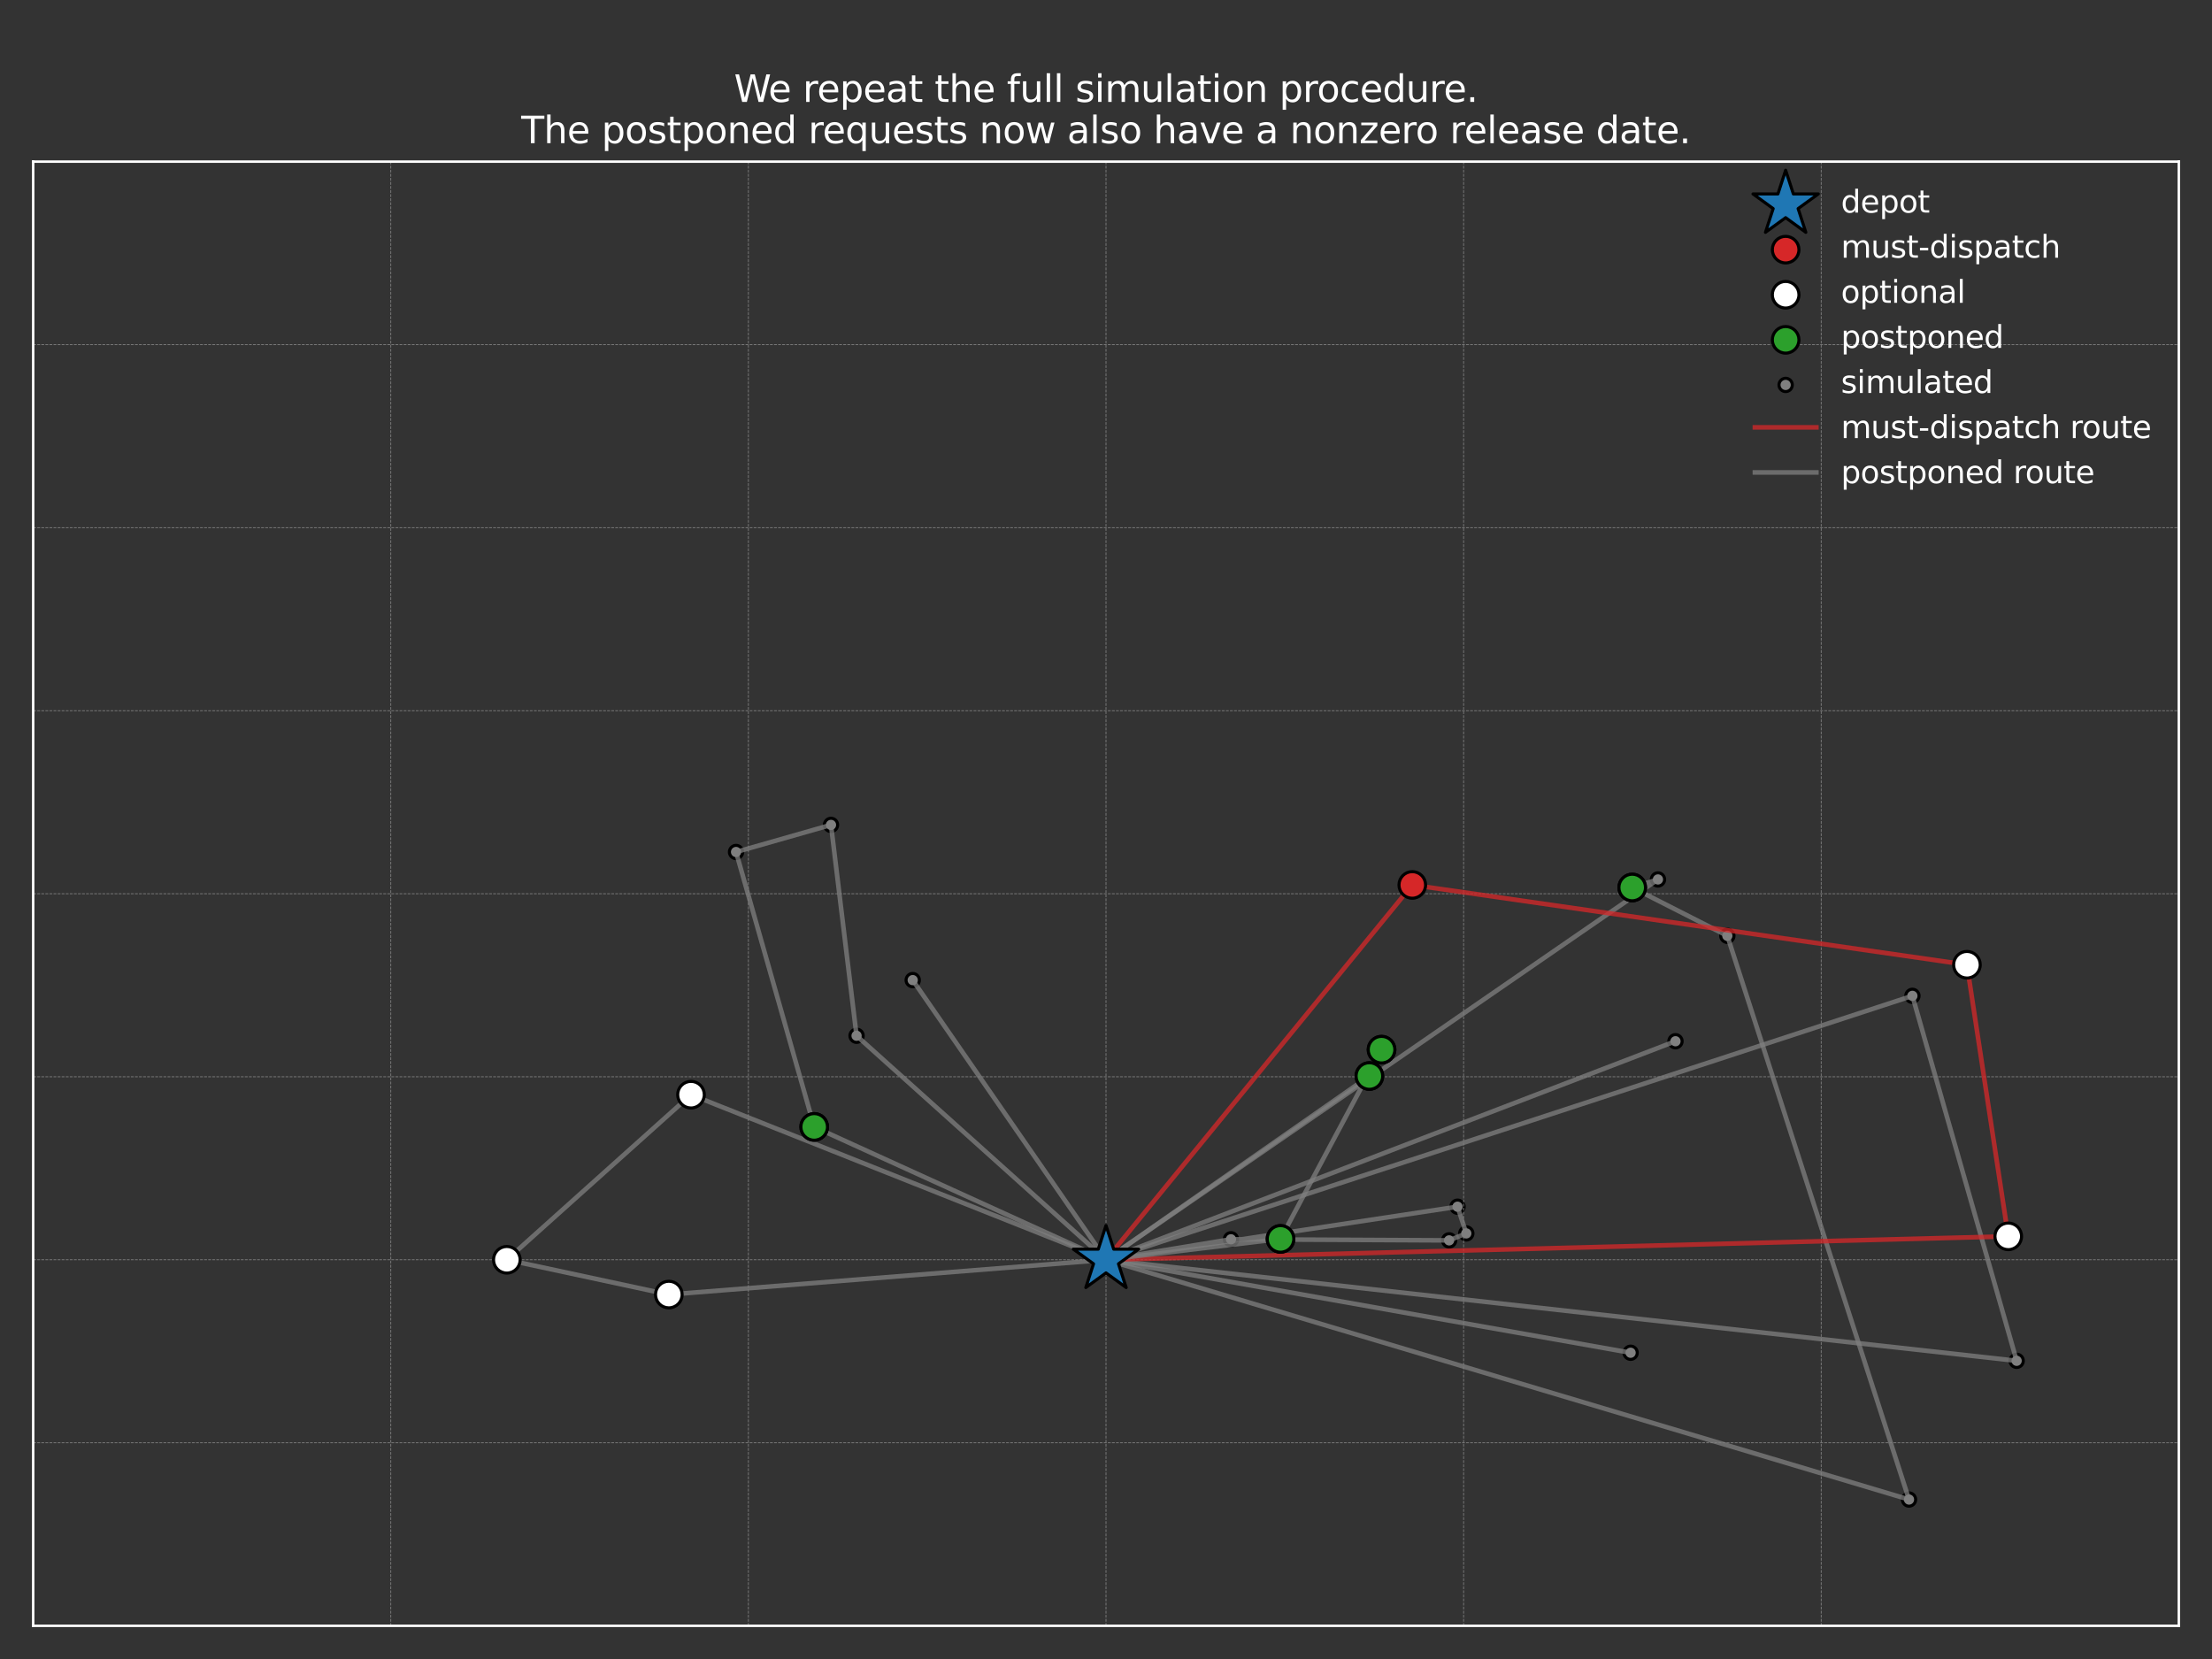 <?xml version="1.0" encoding="utf-8" standalone="no"?>
<!DOCTYPE svg PUBLIC "-//W3C//DTD SVG 1.1//EN"
  "http://www.w3.org/Graphics/SVG/1.1/DTD/svg11.dtd">
<svg xmlns:xlink="http://www.w3.org/1999/xlink" width="720pt" height="540pt" viewBox="0 0 720 540" xmlns="http://www.w3.org/2000/svg" version="1.1">
 <rect x="0" y="0" width="720" height="540" fill="#333333" stroke="none"/>
 <defs>
  <style type="text/css">*{stroke-linejoin: round; stroke-linecap: butt}</style>
 </defs>
 <g id="figure_1">
  <g id="patch_1">
   <path d="M 0 540 
L 720 540 
L 720 0 
L 0 0 
L 0 540 
z
" style="fill: none"/>
  </g>
  <g id="axes_1">
   <g id="patch_2">
    <path d="M 10.8 529.2 
L 709.2 529.2 
L 709.2 52.608 
L 10.8 52.608 
L 10.8 529.2 
z
" style="fill: none"/>
   </g>
   <g id="PathCollection_1">
    <defs>
     <path id="m64083b9bdc" d="M 0 2.165 
C 0.574 2.165 1.125 1.937 1.531 1.531 
C 1.937 1.125 2.165 0.574 2.165 0 
C 2.165 -0.574 1.937 -1.125 1.531 -1.531 
C 1.125 -1.937 0.574 -2.165 0 -2.165 
C -0.574 -2.165 -1.125 -1.937 -1.531 -1.531 
C -1.937 -1.125 -2.165 -0.574 -2.165 0 
C -2.165 0.574 -1.937 1.125 -1.531 1.531 
C -1.125 1.937 -0.574 2.165 0 2.165 
z
" style="stroke: #000000"/>
    </defs>
    <g clip-path="url(#p5bcfadcd04)">
     <use xlink:href="#m64083b9bdc" x="474.421" y="392.776" style="fill: #7f7f7f; stroke: #000000"/>
     <use xlink:href="#m64083b9bdc" x="278.811" y="337.133" style="fill: #7f7f7f; stroke: #000000"/>
     <use xlink:href="#m64083b9bdc" x="545.367" y="338.921" style="fill: #7f7f7f; stroke: #000000"/>
     <use xlink:href="#m64083b9bdc" x="539.663" y="286.257" style="fill: #7f7f7f; stroke: #000000"/>
     <use xlink:href="#m64083b9bdc" x="239.584" y="277.321" style="fill: #7f7f7f; stroke: #000000"/>
     <use xlink:href="#m64083b9bdc" x="400.682" y="403.38" style="fill: #7f7f7f; stroke: #000000"/>
     <use xlink:href="#m64083b9bdc" x="270.488" y="268.504" style="fill: #7f7f7f; stroke: #000000"/>
     <use xlink:href="#m64083b9bdc" x="449.686" y="341.661" style="fill: #7f7f7f; stroke: #000000"/>
     <use xlink:href="#m64083b9bdc" x="471.686" y="403.737" style="fill: #7f7f7f; stroke: #000000"/>
     <use xlink:href="#m64083b9bdc" x="562.245" y="304.606" style="fill: #7f7f7f; stroke: #000000"/>
     <use xlink:href="#m64083b9bdc" x="477.273" y="401.473" style="fill: #7f7f7f; stroke: #000000"/>
     <use xlink:href="#m64083b9bdc" x="621.376" y="488.094" style="fill: #7f7f7f; stroke: #000000"/>
     <use xlink:href="#m64083b9bdc" x="530.759" y="440.316" style="fill: #7f7f7f; stroke: #000000"/>
     <use xlink:href="#m64083b9bdc" x="297.086" y="319.023" style="fill: #7f7f7f; stroke: #000000"/>
     <use xlink:href="#m64083b9bdc" x="622.482" y="324.146" style="fill: #7f7f7f; stroke: #000000"/>
     <use xlink:href="#m64083b9bdc" x="656.413" y="442.937" style="fill: #7f7f7f; stroke: #000000"/>
    </g>
   </g>
   <g id="matplotlib.axis_1">
    <g id="xtick_1">
     <g id="line2d_1">
      <path d="M 10.8 529.2 
L 10.8 52.608 
" clip-path="url(#p5bcfadcd04)" style="fill: none; stroke-dasharray: 0.925,0.4; stroke-dashoffset: 0; stroke: #808080; stroke-width: 0.25"/>
     </g>
    </g>
    <g id="xtick_2">
     <g id="line2d_2">
      <path d="M 127.2 529.2 
L 127.2 52.608 
" clip-path="url(#p5bcfadcd04)" style="fill: none; stroke-dasharray: 0.925,0.4; stroke-dashoffset: 0; stroke: #808080; stroke-width: 0.25"/>
     </g>
    </g>
    <g id="xtick_3">
     <g id="line2d_3">
      <path d="M 243.6 529.2 
L 243.6 52.608 
" clip-path="url(#p5bcfadcd04)" style="fill: none; stroke-dasharray: 0.925,0.4; stroke-dashoffset: 0; stroke: #808080; stroke-width: 0.25"/>
     </g>
    </g>
    <g id="xtick_4">
     <g id="line2d_4">
      <path d="M 360 529.2 
L 360 52.608 
" clip-path="url(#p5bcfadcd04)" style="fill: none; stroke-dasharray: 0.925,0.4; stroke-dashoffset: 0; stroke: #808080; stroke-width: 0.25"/>
     </g>
    </g>
    <g id="xtick_5">
     <g id="line2d_5">
      <path d="M 476.4 529.2 
L 476.4 52.608 
" clip-path="url(#p5bcfadcd04)" style="fill: none; stroke-dasharray: 0.925,0.4; stroke-dashoffset: 0; stroke: #808080; stroke-width: 0.25"/>
     </g>
    </g>
    <g id="xtick_6">
     <g id="line2d_6">
      <path d="M 592.8 529.2 
L 592.8 52.608 
" clip-path="url(#p5bcfadcd04)" style="fill: none; stroke-dasharray: 0.925,0.4; stroke-dashoffset: 0; stroke: #808080; stroke-width: 0.25"/>
     </g>
    </g>
    <g id="xtick_7">
     <g id="line2d_7">
      <path d="M 709.2 529.2 
L 709.2 52.608 
" clip-path="url(#p5bcfadcd04)" style="fill: none; stroke-dasharray: 0.925,0.4; stroke-dashoffset: 0; stroke: #808080; stroke-width: 0.25"/>
     </g>
    </g>
   </g>
   <g id="matplotlib.axis_2">
    <g id="ytick_1">
     <g id="line2d_8">
      <path d="M 10.8 529.2 
L 709.2 529.2 
" clip-path="url(#p5bcfadcd04)" style="fill: none; stroke-dasharray: 0.925,0.4; stroke-dashoffset: 0; stroke: #808080; stroke-width: 0.25"/>
     </g>
    </g>
    <g id="ytick_2">
     <g id="line2d_9">
      <path d="M 10.8 469.626 
L 709.2 469.626 
" clip-path="url(#p5bcfadcd04)" style="fill: none; stroke-dasharray: 0.925,0.4; stroke-dashoffset: 0; stroke: #808080; stroke-width: 0.25"/>
     </g>
    </g>
    <g id="ytick_3">
     <g id="line2d_10">
      <path d="M 10.8 410.052 
L 709.2 410.052 
" clip-path="url(#p5bcfadcd04)" style="fill: none; stroke-dasharray: 0.925,0.4; stroke-dashoffset: 0; stroke: #808080; stroke-width: 0.25"/>
     </g>
    </g>
    <g id="ytick_4">
     <g id="line2d_11">
      <path d="M 10.8 350.478 
L 709.2 350.478 
" clip-path="url(#p5bcfadcd04)" style="fill: none; stroke-dasharray: 0.925,0.4; stroke-dashoffset: 0; stroke: #808080; stroke-width: 0.25"/>
     </g>
    </g>
    <g id="ytick_5">
     <g id="line2d_12">
      <path d="M 10.8 290.904 
L 709.2 290.904 
" clip-path="url(#p5bcfadcd04)" style="fill: none; stroke-dasharray: 0.925,0.4; stroke-dashoffset: 0; stroke: #808080; stroke-width: 0.25"/>
     </g>
    </g>
    <g id="ytick_6">
     <g id="line2d_13">
      <path d="M 10.8 231.33 
L 709.2 231.33 
" clip-path="url(#p5bcfadcd04)" style="fill: none; stroke-dasharray: 0.925,0.4; stroke-dashoffset: 0; stroke: #808080; stroke-width: 0.25"/>
     </g>
    </g>
    <g id="ytick_7">
     <g id="line2d_14">
      <path d="M 10.8 171.756 
L 709.2 171.756 
" clip-path="url(#p5bcfadcd04)" style="fill: none; stroke-dasharray: 0.925,0.4; stroke-dashoffset: 0; stroke: #808080; stroke-width: 0.25"/>
     </g>
    </g>
    <g id="ytick_8">
     <g id="line2d_15">
      <path d="M 10.8 112.182 
L 709.2 112.182 
" clip-path="url(#p5bcfadcd04)" style="fill: none; stroke-dasharray: 0.925,0.4; stroke-dashoffset: 0; stroke: #808080; stroke-width: 0.25"/>
     </g>
    </g>
    <g id="ytick_9">
     <g id="line2d_16">
      <path d="M 10.8 52.608 
L 709.2 52.608 
" clip-path="url(#p5bcfadcd04)" style="fill: none; stroke-dasharray: 0.925,0.4; stroke-dashoffset: 0; stroke: #808080; stroke-width: 0.25"/>
     </g>
    </g>
   </g>
   <g id="line2d_17"/>
   <g id="line2d_18"/>
   <g id="line2d_19">
    <path d="M 360 410.052 
L 530.759 440.316 
L 360 410.052 
" clip-path="url(#p5bcfadcd04)" style="fill: none; stroke: #7f7f7f; stroke-opacity: 0.75; stroke-width: 1.5; stroke-linecap: square"/>
   </g>
   <g id="line2d_20">
    <path d="M 360 410.052 
L 656.413 442.937 
L 622.482 324.146 
L 360 410.052 
" clip-path="url(#p5bcfadcd04)" style="fill: none; stroke: #7f7f7f; stroke-opacity: 0.75; stroke-width: 1.5; stroke-linecap: square"/>
   </g>
   <g id="line2d_21">
    <path d="M 360 410.052 
L 474.421 392.776 
L 477.273 401.473 
L 471.686 403.737 
L 400.682 403.38 
L 360 410.052 
" clip-path="url(#p5bcfadcd04)" style="fill: none; stroke: #7f7f7f; stroke-opacity: 0.75; stroke-width: 1.5; stroke-linecap: square"/>
   </g>
   <g id="line2d_22">
    <path d="M 360 410.052 
L 539.663 286.257 
L 531.283 288.878 
L 562.245 304.606 
L 621.376 488.094 
L 360 410.052 
" clip-path="url(#p5bcfadcd04)" style="fill: none; stroke: #7f7f7f; stroke-opacity: 0.75; stroke-width: 1.5; stroke-linecap: square"/>
   </g>
   <g id="line2d_23">
    <path d="M 360 410.052 
L 459.697 288.044 
L 640.233 314.019 
L 653.677 402.427 
L 360 410.052 
" clip-path="url(#p5bcfadcd04)" style="fill: none; stroke: #d62728; stroke-opacity: 0.75; stroke-width: 1.5; stroke-linecap: square"/>
   </g>
   <g id="line2d_24">
    <path d="M 360 410.052 
L 545.367 338.921 
L 360 410.052 
" clip-path="url(#p5bcfadcd04)" style="fill: none; stroke: #7f7f7f; stroke-opacity: 0.75; stroke-width: 1.5; stroke-linecap: square"/>
   </g>
   <g id="line2d_25">
    <path d="M 360 410.052 
L 416.803 403.261 
L 449.686 341.661 
L 449.686 341.661 
L 445.729 350.24 
L 360 410.052 
" clip-path="url(#p5bcfadcd04)" style="fill: none; stroke: #7f7f7f; stroke-opacity: 0.75; stroke-width: 1.5; stroke-linecap: square"/>
   </g>
   <g id="line2d_26">
    <path d="M 360 410.052 
L 297.086 319.023 
L 360 410.052 
" clip-path="url(#p5bcfadcd04)" style="fill: none; stroke: #7f7f7f; stroke-opacity: 0.75; stroke-width: 1.5; stroke-linecap: square"/>
   </g>
   <g id="line2d_27">
    <path d="M 360 410.052 
L 278.811 337.133 
L 270.488 268.504 
L 239.584 277.321 
L 265.018 366.801 
L 360 410.052 
" clip-path="url(#p5bcfadcd04)" style="fill: none; stroke: #7f7f7f; stroke-opacity: 0.75; stroke-width: 1.5; stroke-linecap: square"/>
   </g>
   <g id="line2d_28">
    <path d="M 360 410.052 
L 217.701 421.371 
L 164.972 410.052 
L 224.918 356.316 
L 360 410.052 
" clip-path="url(#p5bcfadcd04)" style="fill: none; stroke: #7f7f7f; stroke-opacity: 0.75; stroke-width: 1.5; stroke-linecap: square"/>
   </g>
   <g id="line2d_29">
    <path d="M 360 410.052 
L 360 410.052 
" clip-path="url(#p5bcfadcd04)" style="fill: none; stroke: #7f7f7f; stroke-opacity: 0.75; stroke-width: 1.5; stroke-linecap: square"/>
   </g>
   <g id="line2d_30">
    <path d="M 360 410.052 
L 360 410.052 
" clip-path="url(#p5bcfadcd04)" style="fill: none; stroke: #7f7f7f; stroke-opacity: 0.75; stroke-width: 1.5; stroke-linecap: square"/>
   </g>
   <g id="line2d_31">
    <path d="M 360 410.052 
L 360 410.052 
" clip-path="url(#p5bcfadcd04)" style="fill: none; stroke: #7f7f7f; stroke-opacity: 0.75; stroke-width: 1.5; stroke-linecap: square"/>
   </g>
   <g id="line2d_32">
    <path d="M 360 410.052 
L 360 410.052 
" clip-path="url(#p5bcfadcd04)" style="fill: none; stroke: #7f7f7f; stroke-opacity: 0.75; stroke-width: 1.5; stroke-linecap: square"/>
   </g>
   <g id="line2d_33">
    <path d="M 360 410.052 
L 360 410.052 
" clip-path="url(#p5bcfadcd04)" style="fill: none; stroke: #7f7f7f; stroke-opacity: 0.75; stroke-width: 1.5; stroke-linecap: square"/>
   </g>
   <g id="line2d_34">
    <path d="M 360 410.052 
L 360 410.052 
" clip-path="url(#p5bcfadcd04)" style="fill: none; stroke: #7f7f7f; stroke-opacity: 0.75; stroke-width: 1.5; stroke-linecap: square"/>
   </g>
   <g id="line2d_35">
    <path d="M 360 410.052 
L 360 410.052 
" clip-path="url(#p5bcfadcd04)" style="fill: none; stroke: #7f7f7f; stroke-opacity: 0.75; stroke-width: 1.5; stroke-linecap: square"/>
   </g>
   <g id="line2d_36">
    <path d="M 360 410.052 
L 360 410.052 
" clip-path="url(#p5bcfadcd04)" style="fill: none; stroke: #7f7f7f; stroke-opacity: 0.75; stroke-width: 1.5; stroke-linecap: square"/>
   </g>
   <g id="line2d_37">
    <path d="M 360 410.052 
L 360 410.052 
" clip-path="url(#p5bcfadcd04)" style="fill: none; stroke: #7f7f7f; stroke-opacity: 0.75; stroke-width: 1.5; stroke-linecap: square"/>
   </g>
   <g id="line2d_38">
    <path d="M 360 410.052 
L 360 410.052 
" clip-path="url(#p5bcfadcd04)" style="fill: none; stroke: #7f7f7f; stroke-opacity: 0.75; stroke-width: 1.5; stroke-linecap: square"/>
   </g>
   <g id="line2d_39">
    <path d="M 360 410.052 
L 360 410.052 
" clip-path="url(#p5bcfadcd04)" style="fill: none; stroke: #7f7f7f; stroke-opacity: 0.75; stroke-width: 1.5; stroke-linecap: square"/>
   </g>
   <g id="line2d_40">
    <path d="M 360 410.052 
L 360 410.052 
" clip-path="url(#p5bcfadcd04)" style="fill: none; stroke: #7f7f7f; stroke-opacity: 0.75; stroke-width: 1.5; stroke-linecap: square"/>
   </g>
   <g id="line2d_41">
    <path d="M 360 410.052 
L 360 410.052 
" clip-path="url(#p5bcfadcd04)" style="fill: none; stroke: #7f7f7f; stroke-opacity: 0.75; stroke-width: 1.5; stroke-linecap: square"/>
   </g>
   <g id="line2d_42">
    <path d="M 360 410.052 
L 360 410.052 
" clip-path="url(#p5bcfadcd04)" style="fill: none; stroke: #7f7f7f; stroke-opacity: 0.75; stroke-width: 1.5; stroke-linecap: square"/>
   </g>
   <g id="line2d_43">
    <path d="M 360 410.052 
L 360 410.052 
" clip-path="url(#p5bcfadcd04)" style="fill: none; stroke: #7f7f7f; stroke-opacity: 0.75; stroke-width: 1.5; stroke-linecap: square"/>
   </g>
   <g id="line2d_44">
    <path d="M 360 410.052 
L 360 410.052 
" clip-path="url(#p5bcfadcd04)" style="fill: none; stroke: #7f7f7f; stroke-opacity: 0.75; stroke-width: 1.5; stroke-linecap: square"/>
   </g>
   <g id="line2d_45">
    <path d="M 360 410.052 
L 360 410.052 
" clip-path="url(#p5bcfadcd04)" style="fill: none; stroke: #7f7f7f; stroke-opacity: 0.75; stroke-width: 1.5; stroke-linecap: square"/>
   </g>
   <g id="patch_3">
    <path d="M 10.8 529.2 
L 10.8 52.608 
" style="fill: none; stroke: #ffffff; stroke-width: 0.8; stroke-linejoin: miter; stroke-linecap: square"/>
   </g>
   <g id="patch_4">
    <path d="M 709.2 529.2 
L 709.2 52.608 
" style="fill: none; stroke: #ffffff; stroke-width: 0.8; stroke-linejoin: miter; stroke-linecap: square"/>
   </g>
   <g id="patch_5">
    <path d="M 10.8 529.2 
L 709.2 529.2 
" style="fill: none; stroke: #ffffff; stroke-width: 0.8; stroke-linejoin: miter; stroke-linecap: square"/>
   </g>
   <g id="patch_6">
    <path d="M 10.8 52.608 
L 709.2 52.608 
" style="fill: none; stroke: #ffffff; stroke-width: 0.8; stroke-linejoin: miter; stroke-linecap: square"/>
   </g>
   <g id="PathCollection_2">
    <defs>
     <path id="m576230847d" d="M 0 4.33 
C 1.148 4.33 2.25 3.874 3.062 3.062 
C 3.874 2.25 4.33 1.148 4.33 0 
C 4.33 -1.148 3.874 -2.25 3.062 -3.062 
C 2.25 -3.874 1.148 -4.33 0 -4.33 
C -1.148 -4.33 -2.25 -3.874 -3.062 -3.062 
C -3.874 -2.25 -4.33 -1.148 -4.33 0 
C -4.33 1.148 -3.874 2.25 -3.062 3.062 
C -2.25 3.874 -1.148 4.33 0 4.33 
z
" style="stroke: #000000"/>
    </defs>
    <g clip-path="url(#p5bcfadcd04)">
     <use xlink:href="#m576230847d" x="459.697" y="288.044" style="fill: #d62728; stroke: #000000"/>
    </g>
   </g>
   <g id="PathCollection_3">
    <defs>
     <path id="m74c80fb7c3" d="M 0 4.33 
C 1.148 4.33 2.25 3.874 3.062 3.062 
C 3.874 2.25 4.33 1.148 4.33 0 
C 4.33 -1.148 3.874 -2.25 3.062 -3.062 
C 2.25 -3.874 1.148 -4.33 0 -4.33 
C -1.148 -4.33 -2.25 -3.874 -3.062 -3.062 
C -3.874 -2.25 -4.33 -1.148 -4.33 0 
C -4.33 1.148 -3.874 2.25 -3.062 3.062 
C -2.25 3.874 -1.148 4.33 0 4.33 
z
" style="stroke: #000000"/>
    </defs>
    <g clip-path="url(#p5bcfadcd04)">
     <use xlink:href="#m74c80fb7c3" x="217.701" y="421.371" style="fill: #ffffff; stroke: #000000"/>
     <use xlink:href="#m74c80fb7c3" x="445.729" y="350.24" style="fill: #ffffff; stroke: #000000"/>
     <use xlink:href="#m74c80fb7c3" x="653.677" y="402.427" style="fill: #ffffff; stroke: #000000"/>
     <use xlink:href="#m74c80fb7c3" x="531.283" y="288.878" style="fill: #ffffff; stroke: #000000"/>
     <use xlink:href="#m74c80fb7c3" x="224.918" y="356.316" style="fill: #ffffff; stroke: #000000"/>
     <use xlink:href="#m74c80fb7c3" x="416.803" y="403.261" style="fill: #ffffff; stroke: #000000"/>
     <use xlink:href="#m74c80fb7c3" x="164.972" y="410.052" style="fill: #ffffff; stroke: #000000"/>
     <use xlink:href="#m74c80fb7c3" x="640.233" y="314.019" style="fill: #ffffff; stroke: #000000"/>
     <use xlink:href="#m74c80fb7c3" x="265.018" y="366.801" style="fill: #ffffff; stroke: #000000"/>
     <use xlink:href="#m74c80fb7c3" x="449.686" y="341.661" style="fill: #ffffff; stroke: #000000"/>
    </g>
   </g>
   <g id="PathCollection_4">
    <defs>
     <path id="mac9aed54f2" d="M 0 4.33 
C 1.148 4.33 2.25 3.874 3.062 3.062 
C 3.874 2.25 4.33 1.148 4.33 0 
C 4.33 -1.148 3.874 -2.25 3.062 -3.062 
C 2.25 -3.874 1.148 -4.33 0 -4.33 
C -1.148 -4.33 -2.25 -3.874 -3.062 -3.062 
C -3.874 -2.25 -4.33 -1.148 -4.33 0 
C -4.33 1.148 -3.874 2.25 -3.062 3.062 
C -2.25 3.874 -1.148 4.33 0 4.33 
z
" style="stroke: #000000"/>
    </defs>
    <g clip-path="url(#p5bcfadcd04)">
     <use xlink:href="#mac9aed54f2" x="445.729" y="350.24" style="fill: #2ca02c; stroke: #000000"/>
     <use xlink:href="#mac9aed54f2" x="531.283" y="288.878" style="fill: #2ca02c; stroke: #000000"/>
     <use xlink:href="#mac9aed54f2" x="416.803" y="403.261" style="fill: #2ca02c; stroke: #000000"/>
     <use xlink:href="#mac9aed54f2" x="265.018" y="366.801" style="fill: #2ca02c; stroke: #000000"/>
     <use xlink:href="#mac9aed54f2" x="449.686" y="341.661" style="fill: #2ca02c; stroke: #000000"/>
    </g>
   </g>
   <g id="text_1">
    <!--  -->
    <g style="fill: #ffffff" transform="translate(360 19.733) scale(0.12 -0.12)"/>
    <!-- We repeat the full simulation procedure. -->
    <g style="fill: #ffffff" transform="translate(238.925 33.171) scale(0.12 -0.12)">
     <defs>
      <path id="DejaVuSans-57" d="M 213 4666 
L 850 4666 
L 1831 722 
L 2809 4666 
L 3519 4666 
L 4500 722 
L 5478 4666 
L 6119 4666 
L 4947 0 
L 4153 0 
L 3169 4050 
L 2175 0 
L 1381 0 
L 213 4666 
z
" transform="scale(0.016)"/>
      <path id="DejaVuSans-65" d="M 3597 1894 
L 3597 1613 
L 953 1613 
Q 991 1019 1311 708 
Q 1631 397 2203 397 
Q 2534 397 2845 478 
Q 3156 559 3463 722 
L 3463 178 
Q 3153 47 2828 -22 
Q 2503 -91 2169 -91 
Q 1331 -91 842 396 
Q 353 884 353 1716 
Q 353 2575 817 3079 
Q 1281 3584 2069 3584 
Q 2775 3584 3186 3129 
Q 3597 2675 3597 1894 
z
M 3022 2063 
Q 3016 2534 2758 2815 
Q 2500 3097 2075 3097 
Q 1594 3097 1305 2825 
Q 1016 2553 972 2059 
L 3022 2063 
z
" transform="scale(0.016)"/>
      <path id="DejaVuSans-20" transform="scale(0.016)"/>
      <path id="DejaVuSans-72" d="M 2631 2963 
Q 2534 3019 2420 3045 
Q 2306 3072 2169 3072 
Q 1681 3072 1420 2755 
Q 1159 2438 1159 1844 
L 1159 0 
L 581 0 
L 581 3500 
L 1159 3500 
L 1159 2956 
Q 1341 3275 1631 3429 
Q 1922 3584 2338 3584 
Q 2397 3584 2469 3576 
Q 2541 3569 2628 3553 
L 2631 2963 
z
" transform="scale(0.016)"/>
      <path id="DejaVuSans-70" d="M 1159 525 
L 1159 -1331 
L 581 -1331 
L 581 3500 
L 1159 3500 
L 1159 2969 
Q 1341 3281 1617 3432 
Q 1894 3584 2278 3584 
Q 2916 3584 3314 3078 
Q 3713 2572 3713 1747 
Q 3713 922 3314 415 
Q 2916 -91 2278 -91 
Q 1894 -91 1617 61 
Q 1341 213 1159 525 
z
M 3116 1747 
Q 3116 2381 2855 2742 
Q 2594 3103 2138 3103 
Q 1681 3103 1420 2742 
Q 1159 2381 1159 1747 
Q 1159 1113 1420 752 
Q 1681 391 2138 391 
Q 2594 391 2855 752 
Q 3116 1113 3116 1747 
z
" transform="scale(0.016)"/>
      <path id="DejaVuSans-61" d="M 2194 1759 
Q 1497 1759 1228 1600 
Q 959 1441 959 1056 
Q 959 750 1161 570 
Q 1363 391 1709 391 
Q 2188 391 2477 730 
Q 2766 1069 2766 1631 
L 2766 1759 
L 2194 1759 
z
M 3341 1997 
L 3341 0 
L 2766 0 
L 2766 531 
Q 2569 213 2275 61 
Q 1981 -91 1556 -91 
Q 1019 -91 701 211 
Q 384 513 384 1019 
Q 384 1609 779 1909 
Q 1175 2209 1959 2209 
L 2766 2209 
L 2766 2266 
Q 2766 2663 2505 2880 
Q 2244 3097 1772 3097 
Q 1472 3097 1187 3025 
Q 903 2953 641 2809 
L 641 3341 
Q 956 3463 1253 3523 
Q 1550 3584 1831 3584 
Q 2591 3584 2966 3190 
Q 3341 2797 3341 1997 
z
" transform="scale(0.016)"/>
      <path id="DejaVuSans-74" d="M 1172 4494 
L 1172 3500 
L 2356 3500 
L 2356 3053 
L 1172 3053 
L 1172 1153 
Q 1172 725 1289 603 
Q 1406 481 1766 481 
L 2356 481 
L 2356 0 
L 1766 0 
Q 1100 0 847 248 
Q 594 497 594 1153 
L 594 3053 
L 172 3053 
L 172 3500 
L 594 3500 
L 594 4494 
L 1172 4494 
z
" transform="scale(0.016)"/>
      <path id="DejaVuSans-68" d="M 3513 2113 
L 3513 0 
L 2938 0 
L 2938 2094 
Q 2938 2591 2744 2837 
Q 2550 3084 2163 3084 
Q 1697 3084 1428 2787 
Q 1159 2491 1159 1978 
L 1159 0 
L 581 0 
L 581 4863 
L 1159 4863 
L 1159 2956 
Q 1366 3272 1645 3428 
Q 1925 3584 2291 3584 
Q 2894 3584 3203 3211 
Q 3513 2838 3513 2113 
z
" transform="scale(0.016)"/>
      <path id="DejaVuSans-66" d="M 2375 4863 
L 2375 4384 
L 1825 4384 
Q 1516 4384 1395 4259 
Q 1275 4134 1275 3809 
L 1275 3500 
L 2222 3500 
L 2222 3053 
L 1275 3053 
L 1275 0 
L 697 0 
L 697 3053 
L 147 3053 
L 147 3500 
L 697 3500 
L 697 3744 
Q 697 4328 969 4595 
Q 1241 4863 1831 4863 
L 2375 4863 
z
" transform="scale(0.016)"/>
      <path id="DejaVuSans-75" d="M 544 1381 
L 544 3500 
L 1119 3500 
L 1119 1403 
Q 1119 906 1312 657 
Q 1506 409 1894 409 
Q 2359 409 2629 706 
Q 2900 1003 2900 1516 
L 2900 3500 
L 3475 3500 
L 3475 0 
L 2900 0 
L 2900 538 
Q 2691 219 2414 64 
Q 2138 -91 1772 -91 
Q 1169 -91 856 284 
Q 544 659 544 1381 
z
M 1991 3584 
L 1991 3584 
z
" transform="scale(0.016)"/>
      <path id="DejaVuSans-6c" d="M 603 4863 
L 1178 4863 
L 1178 0 
L 603 0 
L 603 4863 
z
" transform="scale(0.016)"/>
      <path id="DejaVuSans-73" d="M 2834 3397 
L 2834 2853 
Q 2591 2978 2328 3040 
Q 2066 3103 1784 3103 
Q 1356 3103 1142 2972 
Q 928 2841 928 2578 
Q 928 2378 1081 2264 
Q 1234 2150 1697 2047 
L 1894 2003 
Q 2506 1872 2764 1633 
Q 3022 1394 3022 966 
Q 3022 478 2636 193 
Q 2250 -91 1575 -91 
Q 1294 -91 989 -36 
Q 684 19 347 128 
L 347 722 
Q 666 556 975 473 
Q 1284 391 1588 391 
Q 1994 391 2212 530 
Q 2431 669 2431 922 
Q 2431 1156 2273 1281 
Q 2116 1406 1581 1522 
L 1381 1569 
Q 847 1681 609 1914 
Q 372 2147 372 2553 
Q 372 3047 722 3315 
Q 1072 3584 1716 3584 
Q 2034 3584 2315 3537 
Q 2597 3491 2834 3397 
z
" transform="scale(0.016)"/>
      <path id="DejaVuSans-69" d="M 603 3500 
L 1178 3500 
L 1178 0 
L 603 0 
L 603 3500 
z
M 603 4863 
L 1178 4863 
L 1178 4134 
L 603 4134 
L 603 4863 
z
" transform="scale(0.016)"/>
      <path id="DejaVuSans-6d" d="M 3328 2828 
Q 3544 3216 3844 3400 
Q 4144 3584 4550 3584 
Q 5097 3584 5394 3201 
Q 5691 2819 5691 2113 
L 5691 0 
L 5113 0 
L 5113 2094 
Q 5113 2597 4934 2840 
Q 4756 3084 4391 3084 
Q 3944 3084 3684 2787 
Q 3425 2491 3425 1978 
L 3425 0 
L 2847 0 
L 2847 2094 
Q 2847 2600 2669 2842 
Q 2491 3084 2119 3084 
Q 1678 3084 1418 2786 
Q 1159 2488 1159 1978 
L 1159 0 
L 581 0 
L 581 3500 
L 1159 3500 
L 1159 2956 
Q 1356 3278 1631 3431 
Q 1906 3584 2284 3584 
Q 2666 3584 2933 3390 
Q 3200 3197 3328 2828 
z
" transform="scale(0.016)"/>
      <path id="DejaVuSans-6f" d="M 1959 3097 
Q 1497 3097 1228 2736 
Q 959 2375 959 1747 
Q 959 1119 1226 758 
Q 1494 397 1959 397 
Q 2419 397 2687 759 
Q 2956 1122 2956 1747 
Q 2956 2369 2687 2733 
Q 2419 3097 1959 3097 
z
M 1959 3584 
Q 2709 3584 3137 3096 
Q 3566 2609 3566 1747 
Q 3566 888 3137 398 
Q 2709 -91 1959 -91 
Q 1206 -91 779 398 
Q 353 888 353 1747 
Q 353 2609 779 3096 
Q 1206 3584 1959 3584 
z
" transform="scale(0.016)"/>
      <path id="DejaVuSans-6e" d="M 3513 2113 
L 3513 0 
L 2938 0 
L 2938 2094 
Q 2938 2591 2744 2837 
Q 2550 3084 2163 3084 
Q 1697 3084 1428 2787 
Q 1159 2491 1159 1978 
L 1159 0 
L 581 0 
L 581 3500 
L 1159 3500 
L 1159 2956 
Q 1366 3272 1645 3428 
Q 1925 3584 2291 3584 
Q 2894 3584 3203 3211 
Q 3513 2838 3513 2113 
z
" transform="scale(0.016)"/>
      <path id="DejaVuSans-63" d="M 3122 3366 
L 3122 2828 
Q 2878 2963 2633 3030 
Q 2388 3097 2138 3097 
Q 1578 3097 1268 2742 
Q 959 2388 959 1747 
Q 959 1106 1268 751 
Q 1578 397 2138 397 
Q 2388 397 2633 464 
Q 2878 531 3122 666 
L 3122 134 
Q 2881 22 2623 -34 
Q 2366 -91 2075 -91 
Q 1284 -91 818 406 
Q 353 903 353 1747 
Q 353 2603 823 3093 
Q 1294 3584 2113 3584 
Q 2378 3584 2631 3529 
Q 2884 3475 3122 3366 
z
" transform="scale(0.016)"/>
      <path id="DejaVuSans-64" d="M 2906 2969 
L 2906 4863 
L 3481 4863 
L 3481 0 
L 2906 0 
L 2906 525 
Q 2725 213 2448 61 
Q 2172 -91 1784 -91 
Q 1150 -91 751 415 
Q 353 922 353 1747 
Q 353 2572 751 3078 
Q 1150 3584 1784 3584 
Q 2172 3584 2448 3432 
Q 2725 3281 2906 2969 
z
M 947 1747 
Q 947 1113 1208 752 
Q 1469 391 1925 391 
Q 2381 391 2643 752 
Q 2906 1113 2906 1747 
Q 2906 2381 2643 2742 
Q 2381 3103 1925 3103 
Q 1469 3103 1208 2742 
Q 947 2381 947 1747 
z
" transform="scale(0.016)"/>
      <path id="DejaVuSans-2e" d="M 684 794 
L 1344 794 
L 1344 0 
L 684 0 
L 684 794 
z
" transform="scale(0.016)"/>
     </defs>
     <use xlink:href="#DejaVuSans-57"/>
     <use xlink:href="#DejaVuSans-65" x="93.002"/>
     <use xlink:href="#DejaVuSans-20" x="154.525"/>
     <use xlink:href="#DejaVuSans-72" x="186.312"/>
     <use xlink:href="#DejaVuSans-65" x="225.176"/>
     <use xlink:href="#DejaVuSans-70" x="286.699"/>
     <use xlink:href="#DejaVuSans-65" x="350.176"/>
     <use xlink:href="#DejaVuSans-61" x="411.699"/>
     <use xlink:href="#DejaVuSans-74" x="472.979"/>
     <use xlink:href="#DejaVuSans-20" x="512.188"/>
     <use xlink:href="#DejaVuSans-74" x="543.975"/>
     <use xlink:href="#DejaVuSans-68" x="583.184"/>
     <use xlink:href="#DejaVuSans-65" x="646.562"/>
     <use xlink:href="#DejaVuSans-20" x="708.086"/>
     <use xlink:href="#DejaVuSans-66" x="739.873"/>
     <use xlink:href="#DejaVuSans-75" x="775.078"/>
     <use xlink:href="#DejaVuSans-6c" x="838.457"/>
     <use xlink:href="#DejaVuSans-6c" x="866.24"/>
     <use xlink:href="#DejaVuSans-20" x="894.023"/>
     <use xlink:href="#DejaVuSans-73" x="925.811"/>
     <use xlink:href="#DejaVuSans-69" x="977.91"/>
     <use xlink:href="#DejaVuSans-6d" x="1005.693"/>
     <use xlink:href="#DejaVuSans-75" x="1103.105"/>
     <use xlink:href="#DejaVuSans-6c" x="1166.484"/>
     <use xlink:href="#DejaVuSans-61" x="1194.268"/>
     <use xlink:href="#DejaVuSans-74" x="1255.547"/>
     <use xlink:href="#DejaVuSans-69" x="1294.756"/>
     <use xlink:href="#DejaVuSans-6f" x="1322.539"/>
     <use xlink:href="#DejaVuSans-6e" x="1383.721"/>
     <use xlink:href="#DejaVuSans-20" x="1447.1"/>
     <use xlink:href="#DejaVuSans-70" x="1478.887"/>
     <use xlink:href="#DejaVuSans-72" x="1542.363"/>
     <use xlink:href="#DejaVuSans-6f" x="1581.227"/>
     <use xlink:href="#DejaVuSans-63" x="1642.408"/>
     <use xlink:href="#DejaVuSans-65" x="1697.389"/>
     <use xlink:href="#DejaVuSans-64" x="1758.912"/>
     <use xlink:href="#DejaVuSans-75" x="1822.389"/>
     <use xlink:href="#DejaVuSans-72" x="1885.768"/>
     <use xlink:href="#DejaVuSans-65" x="1924.631"/>
     <use xlink:href="#DejaVuSans-2e" x="1986.154"/>
    </g>
    <!-- The postponed requests now also have a nonzero release date. -->
    <g style="fill: #ffffff" transform="translate(169.653 46.608) scale(0.12 -0.12)">
     <defs>
      <path id="DejaVuSans-54" d="M -19 4666 
L 3928 4666 
L 3928 4134 
L 2272 4134 
L 2272 0 
L 1638 0 
L 1638 4134 
L -19 4134 
L -19 4666 
z
" transform="scale(0.016)"/>
      <path id="DejaVuSans-71" d="M 947 1747 
Q 947 1113 1208 752 
Q 1469 391 1925 391 
Q 2381 391 2643 752 
Q 2906 1113 2906 1747 
Q 2906 2381 2643 2742 
Q 2381 3103 1925 3103 
Q 1469 3103 1208 2742 
Q 947 2381 947 1747 
z
M 2906 525 
Q 2725 213 2448 61 
Q 2172 -91 1784 -91 
Q 1150 -91 751 415 
Q 353 922 353 1747 
Q 353 2572 751 3078 
Q 1150 3584 1784 3584 
Q 2172 3584 2448 3432 
Q 2725 3281 2906 2969 
L 2906 3500 
L 3481 3500 
L 3481 -1331 
L 2906 -1331 
L 2906 525 
z
" transform="scale(0.016)"/>
      <path id="DejaVuSans-77" d="M 269 3500 
L 844 3500 
L 1563 769 
L 2278 3500 
L 2956 3500 
L 3675 769 
L 4391 3500 
L 4966 3500 
L 4050 0 
L 3372 0 
L 2619 2869 
L 1863 0 
L 1184 0 
L 269 3500 
z
" transform="scale(0.016)"/>
      <path id="DejaVuSans-76" d="M 191 3500 
L 800 3500 
L 1894 563 
L 2988 3500 
L 3597 3500 
L 2284 0 
L 1503 0 
L 191 3500 
z
" transform="scale(0.016)"/>
      <path id="DejaVuSans-7a" d="M 353 3500 
L 3084 3500 
L 3084 2975 
L 922 459 
L 3084 459 
L 3084 0 
L 275 0 
L 275 525 
L 2438 3041 
L 353 3041 
L 353 3500 
z
" transform="scale(0.016)"/>
     </defs>
     <use xlink:href="#DejaVuSans-54"/>
     <use xlink:href="#DejaVuSans-68" x="61.084"/>
     <use xlink:href="#DejaVuSans-65" x="124.463"/>
     <use xlink:href="#DejaVuSans-20" x="185.986"/>
     <use xlink:href="#DejaVuSans-70" x="217.773"/>
     <use xlink:href="#DejaVuSans-6f" x="281.25"/>
     <use xlink:href="#DejaVuSans-73" x="342.432"/>
     <use xlink:href="#DejaVuSans-74" x="394.531"/>
     <use xlink:href="#DejaVuSans-70" x="433.74"/>
     <use xlink:href="#DejaVuSans-6f" x="497.217"/>
     <use xlink:href="#DejaVuSans-6e" x="558.398"/>
     <use xlink:href="#DejaVuSans-65" x="621.777"/>
     <use xlink:href="#DejaVuSans-64" x="683.301"/>
     <use xlink:href="#DejaVuSans-20" x="746.777"/>
     <use xlink:href="#DejaVuSans-72" x="778.564"/>
     <use xlink:href="#DejaVuSans-65" x="817.428"/>
     <use xlink:href="#DejaVuSans-71" x="878.951"/>
     <use xlink:href="#DejaVuSans-75" x="942.428"/>
     <use xlink:href="#DejaVuSans-65" x="1005.807"/>
     <use xlink:href="#DejaVuSans-73" x="1067.33"/>
     <use xlink:href="#DejaVuSans-74" x="1119.43"/>
     <use xlink:href="#DejaVuSans-73" x="1158.639"/>
     <use xlink:href="#DejaVuSans-20" x="1210.738"/>
     <use xlink:href="#DejaVuSans-6e" x="1242.525"/>
     <use xlink:href="#DejaVuSans-6f" x="1305.904"/>
     <use xlink:href="#DejaVuSans-77" x="1367.086"/>
     <use xlink:href="#DejaVuSans-20" x="1448.873"/>
     <use xlink:href="#DejaVuSans-61" x="1480.66"/>
     <use xlink:href="#DejaVuSans-6c" x="1541.939"/>
     <use xlink:href="#DejaVuSans-73" x="1569.723"/>
     <use xlink:href="#DejaVuSans-6f" x="1621.822"/>
     <use xlink:href="#DejaVuSans-20" x="1683.004"/>
     <use xlink:href="#DejaVuSans-68" x="1714.791"/>
     <use xlink:href="#DejaVuSans-61" x="1778.17"/>
     <use xlink:href="#DejaVuSans-76" x="1839.449"/>
     <use xlink:href="#DejaVuSans-65" x="1898.629"/>
     <use xlink:href="#DejaVuSans-20" x="1960.152"/>
     <use xlink:href="#DejaVuSans-61" x="1991.939"/>
     <use xlink:href="#DejaVuSans-20" x="2053.219"/>
     <use xlink:href="#DejaVuSans-6e" x="2085.006"/>
     <use xlink:href="#DejaVuSans-6f" x="2148.385"/>
     <use xlink:href="#DejaVuSans-6e" x="2209.566"/>
     <use xlink:href="#DejaVuSans-7a" x="2272.945"/>
     <use xlink:href="#DejaVuSans-65" x="2325.436"/>
     <use xlink:href="#DejaVuSans-72" x="2386.959"/>
     <use xlink:href="#DejaVuSans-6f" x="2425.822"/>
     <use xlink:href="#DejaVuSans-20" x="2487.004"/>
     <use xlink:href="#DejaVuSans-72" x="2518.791"/>
     <use xlink:href="#DejaVuSans-65" x="2557.654"/>
     <use xlink:href="#DejaVuSans-6c" x="2619.178"/>
     <use xlink:href="#DejaVuSans-65" x="2646.961"/>
     <use xlink:href="#DejaVuSans-61" x="2708.484"/>
     <use xlink:href="#DejaVuSans-73" x="2769.764"/>
     <use xlink:href="#DejaVuSans-65" x="2821.863"/>
     <use xlink:href="#DejaVuSans-20" x="2883.387"/>
     <use xlink:href="#DejaVuSans-64" x="2915.174"/>
     <use xlink:href="#DejaVuSans-61" x="2978.65"/>
     <use xlink:href="#DejaVuSans-74" x="3039.93"/>
     <use xlink:href="#DejaVuSans-65" x="3079.139"/>
     <use xlink:href="#DejaVuSans-2e" x="3140.662"/>
    </g>
   </g>
   <g id="PathCollection_5">
    <defs>
     <path id="ma021f872de" d="M 0 -11.18 
L -2.51 -3.455 
L -10.633 -3.455 
L -4.061 1.32 
L -6.572 9.045 
L -0 4.271 
L 6.572 9.045 
L 4.061 1.32 
L 10.633 -3.455 
L 2.51 -3.455 
z
" style="stroke: #000000"/>
    </defs>
    <g clip-path="url(#p5bcfadcd04)">
     <use xlink:href="#ma021f872de" x="360" y="410.052" style="fill: #1f77b4; stroke: #000000"/>
    </g>
   </g>
   <g id="legend_1">
    <g id="PathCollection_6">
     <g>
      <use xlink:href="#ma021f872de" x="581.222" y="66.581" style="fill: #1f77b4; stroke: #000000"/>
     </g>
    </g>
    <g id="text_2">
     <!-- depot -->
     <g style="fill: #ffffff" transform="translate(599.222 69.206) scale(0.1 -0.1)">
      <use xlink:href="#DejaVuSans-64"/>
      <use xlink:href="#DejaVuSans-65" x="63.477"/>
      <use xlink:href="#DejaVuSans-70" x="125"/>
      <use xlink:href="#DejaVuSans-6f" x="188.477"/>
      <use xlink:href="#DejaVuSans-74" x="249.658"/>
     </g>
    </g>
    <g id="PathCollection_7">
     <g>
      <use xlink:href="#m576230847d" x="581.222" y="81.26" style="fill: #d62728; stroke: #000000"/>
     </g>
    </g>
    <g id="text_3">
     <!-- must-dispatch -->
     <g style="fill: #ffffff" transform="translate(599.222 83.885) scale(0.1 -0.1)">
      <defs>
       <path id="DejaVuSans-2d" d="M 313 2009 
L 1997 2009 
L 1997 1497 
L 313 1497 
L 313 2009 
z
" transform="scale(0.016)"/>
      </defs>
      <use xlink:href="#DejaVuSans-6d"/>
      <use xlink:href="#DejaVuSans-75" x="97.412"/>
      <use xlink:href="#DejaVuSans-73" x="160.791"/>
      <use xlink:href="#DejaVuSans-74" x="212.891"/>
      <use xlink:href="#DejaVuSans-2d" x="252.1"/>
      <use xlink:href="#DejaVuSans-64" x="288.184"/>
      <use xlink:href="#DejaVuSans-69" x="351.66"/>
      <use xlink:href="#DejaVuSans-73" x="379.443"/>
      <use xlink:href="#DejaVuSans-70" x="431.543"/>
      <use xlink:href="#DejaVuSans-61" x="495.02"/>
      <use xlink:href="#DejaVuSans-74" x="556.299"/>
      <use xlink:href="#DejaVuSans-63" x="595.508"/>
      <use xlink:href="#DejaVuSans-68" x="650.488"/>
     </g>
    </g>
    <g id="PathCollection_8">
     <g>
      <use xlink:href="#m74c80fb7c3" x="581.222" y="95.938" style="fill: #ffffff; stroke: #000000"/>
     </g>
    </g>
    <g id="text_4">
     <!-- optional -->
     <g style="fill: #ffffff" transform="translate(599.222 98.563) scale(0.1 -0.1)">
      <use xlink:href="#DejaVuSans-6f"/>
      <use xlink:href="#DejaVuSans-70" x="61.182"/>
      <use xlink:href="#DejaVuSans-74" x="124.658"/>
      <use xlink:href="#DejaVuSans-69" x="163.867"/>
      <use xlink:href="#DejaVuSans-6f" x="191.65"/>
      <use xlink:href="#DejaVuSans-6e" x="252.832"/>
      <use xlink:href="#DejaVuSans-61" x="316.211"/>
      <use xlink:href="#DejaVuSans-6c" x="377.49"/>
     </g>
    </g>
    <g id="PathCollection_9">
     <g>
      <use xlink:href="#mac9aed54f2" x="581.222" y="110.616" style="fill: #2ca02c; stroke: #000000"/>
     </g>
    </g>
    <g id="text_5">
     <!-- postponed -->
     <g style="fill: #ffffff" transform="translate(599.222 113.241) scale(0.1 -0.1)">
      <use xlink:href="#DejaVuSans-70"/>
      <use xlink:href="#DejaVuSans-6f" x="63.477"/>
      <use xlink:href="#DejaVuSans-73" x="124.658"/>
      <use xlink:href="#DejaVuSans-74" x="176.758"/>
      <use xlink:href="#DejaVuSans-70" x="215.967"/>
      <use xlink:href="#DejaVuSans-6f" x="279.443"/>
      <use xlink:href="#DejaVuSans-6e" x="340.625"/>
      <use xlink:href="#DejaVuSans-65" x="404.004"/>
      <use xlink:href="#DejaVuSans-64" x="465.527"/>
     </g>
    </g>
    <g id="PathCollection_10">
     <g>
      <use xlink:href="#m64083b9bdc" x="581.222" y="125.294" style="fill: #7f7f7f; stroke: #000000"/>
     </g>
    </g>
    <g id="text_6">
     <!-- simulated -->
     <g style="fill: #ffffff" transform="translate(599.222 127.919) scale(0.1 -0.1)">
      <use xlink:href="#DejaVuSans-73"/>
      <use xlink:href="#DejaVuSans-69" x="52.1"/>
      <use xlink:href="#DejaVuSans-6d" x="79.883"/>
      <use xlink:href="#DejaVuSans-75" x="177.295"/>
      <use xlink:href="#DejaVuSans-6c" x="240.674"/>
      <use xlink:href="#DejaVuSans-61" x="268.457"/>
      <use xlink:href="#DejaVuSans-74" x="329.736"/>
      <use xlink:href="#DejaVuSans-65" x="368.945"/>
      <use xlink:href="#DejaVuSans-64" x="430.469"/>
     </g>
    </g>
    <g id="line2d_46">
     <path d="M 571.222 139.097 
L 581.222 139.097 
L 591.222 139.097 
" style="fill: none; stroke: #d62728; stroke-opacity: 0.75; stroke-width: 1.5; stroke-linecap: square"/>
    </g>
    <g id="text_7">
     <!-- must-dispatch route -->
     <g style="fill: #ffffff" transform="translate(599.222 142.597) scale(0.1 -0.1)">
      <use xlink:href="#DejaVuSans-6d"/>
      <use xlink:href="#DejaVuSans-75" x="97.412"/>
      <use xlink:href="#DejaVuSans-73" x="160.791"/>
      <use xlink:href="#DejaVuSans-74" x="212.891"/>
      <use xlink:href="#DejaVuSans-2d" x="252.1"/>
      <use xlink:href="#DejaVuSans-64" x="288.184"/>
      <use xlink:href="#DejaVuSans-69" x="351.66"/>
      <use xlink:href="#DejaVuSans-73" x="379.443"/>
      <use xlink:href="#DejaVuSans-70" x="431.543"/>
      <use xlink:href="#DejaVuSans-61" x="495.02"/>
      <use xlink:href="#DejaVuSans-74" x="556.299"/>
      <use xlink:href="#DejaVuSans-63" x="595.508"/>
      <use xlink:href="#DejaVuSans-68" x="650.488"/>
      <use xlink:href="#DejaVuSans-20" x="713.867"/>
      <use xlink:href="#DejaVuSans-72" x="745.654"/>
      <use xlink:href="#DejaVuSans-6f" x="784.518"/>
      <use xlink:href="#DejaVuSans-75" x="845.699"/>
      <use xlink:href="#DejaVuSans-74" x="909.078"/>
      <use xlink:href="#DejaVuSans-65" x="948.287"/>
     </g>
    </g>
    <g id="line2d_47">
     <path d="M 571.222 153.775 
L 581.222 153.775 
L 591.222 153.775 
" style="fill: none; stroke: #7f7f7f; stroke-opacity: 0.75; stroke-width: 1.5; stroke-linecap: square"/>
    </g>
    <g id="text_8">
     <!-- postponed route -->
     <g style="fill: #ffffff" transform="translate(599.222 157.275) scale(0.1 -0.1)">
      <use xlink:href="#DejaVuSans-70"/>
      <use xlink:href="#DejaVuSans-6f" x="63.477"/>
      <use xlink:href="#DejaVuSans-73" x="124.658"/>
      <use xlink:href="#DejaVuSans-74" x="176.758"/>
      <use xlink:href="#DejaVuSans-70" x="215.967"/>
      <use xlink:href="#DejaVuSans-6f" x="279.443"/>
      <use xlink:href="#DejaVuSans-6e" x="340.625"/>
      <use xlink:href="#DejaVuSans-65" x="404.004"/>
      <use xlink:href="#DejaVuSans-64" x="465.527"/>
      <use xlink:href="#DejaVuSans-20" x="529.004"/>
      <use xlink:href="#DejaVuSans-72" x="560.791"/>
      <use xlink:href="#DejaVuSans-6f" x="599.654"/>
      <use xlink:href="#DejaVuSans-75" x="660.836"/>
      <use xlink:href="#DejaVuSans-74" x="724.215"/>
      <use xlink:href="#DejaVuSans-65" x="763.424"/>
     </g>
    </g>
   </g>
  </g>
 </g>
 <defs>
  <clipPath id="p5bcfadcd04">
   <rect x="10.8" y="52.608" width="698.4" height="476.592"/>
  </clipPath>
 </defs>
</svg>
